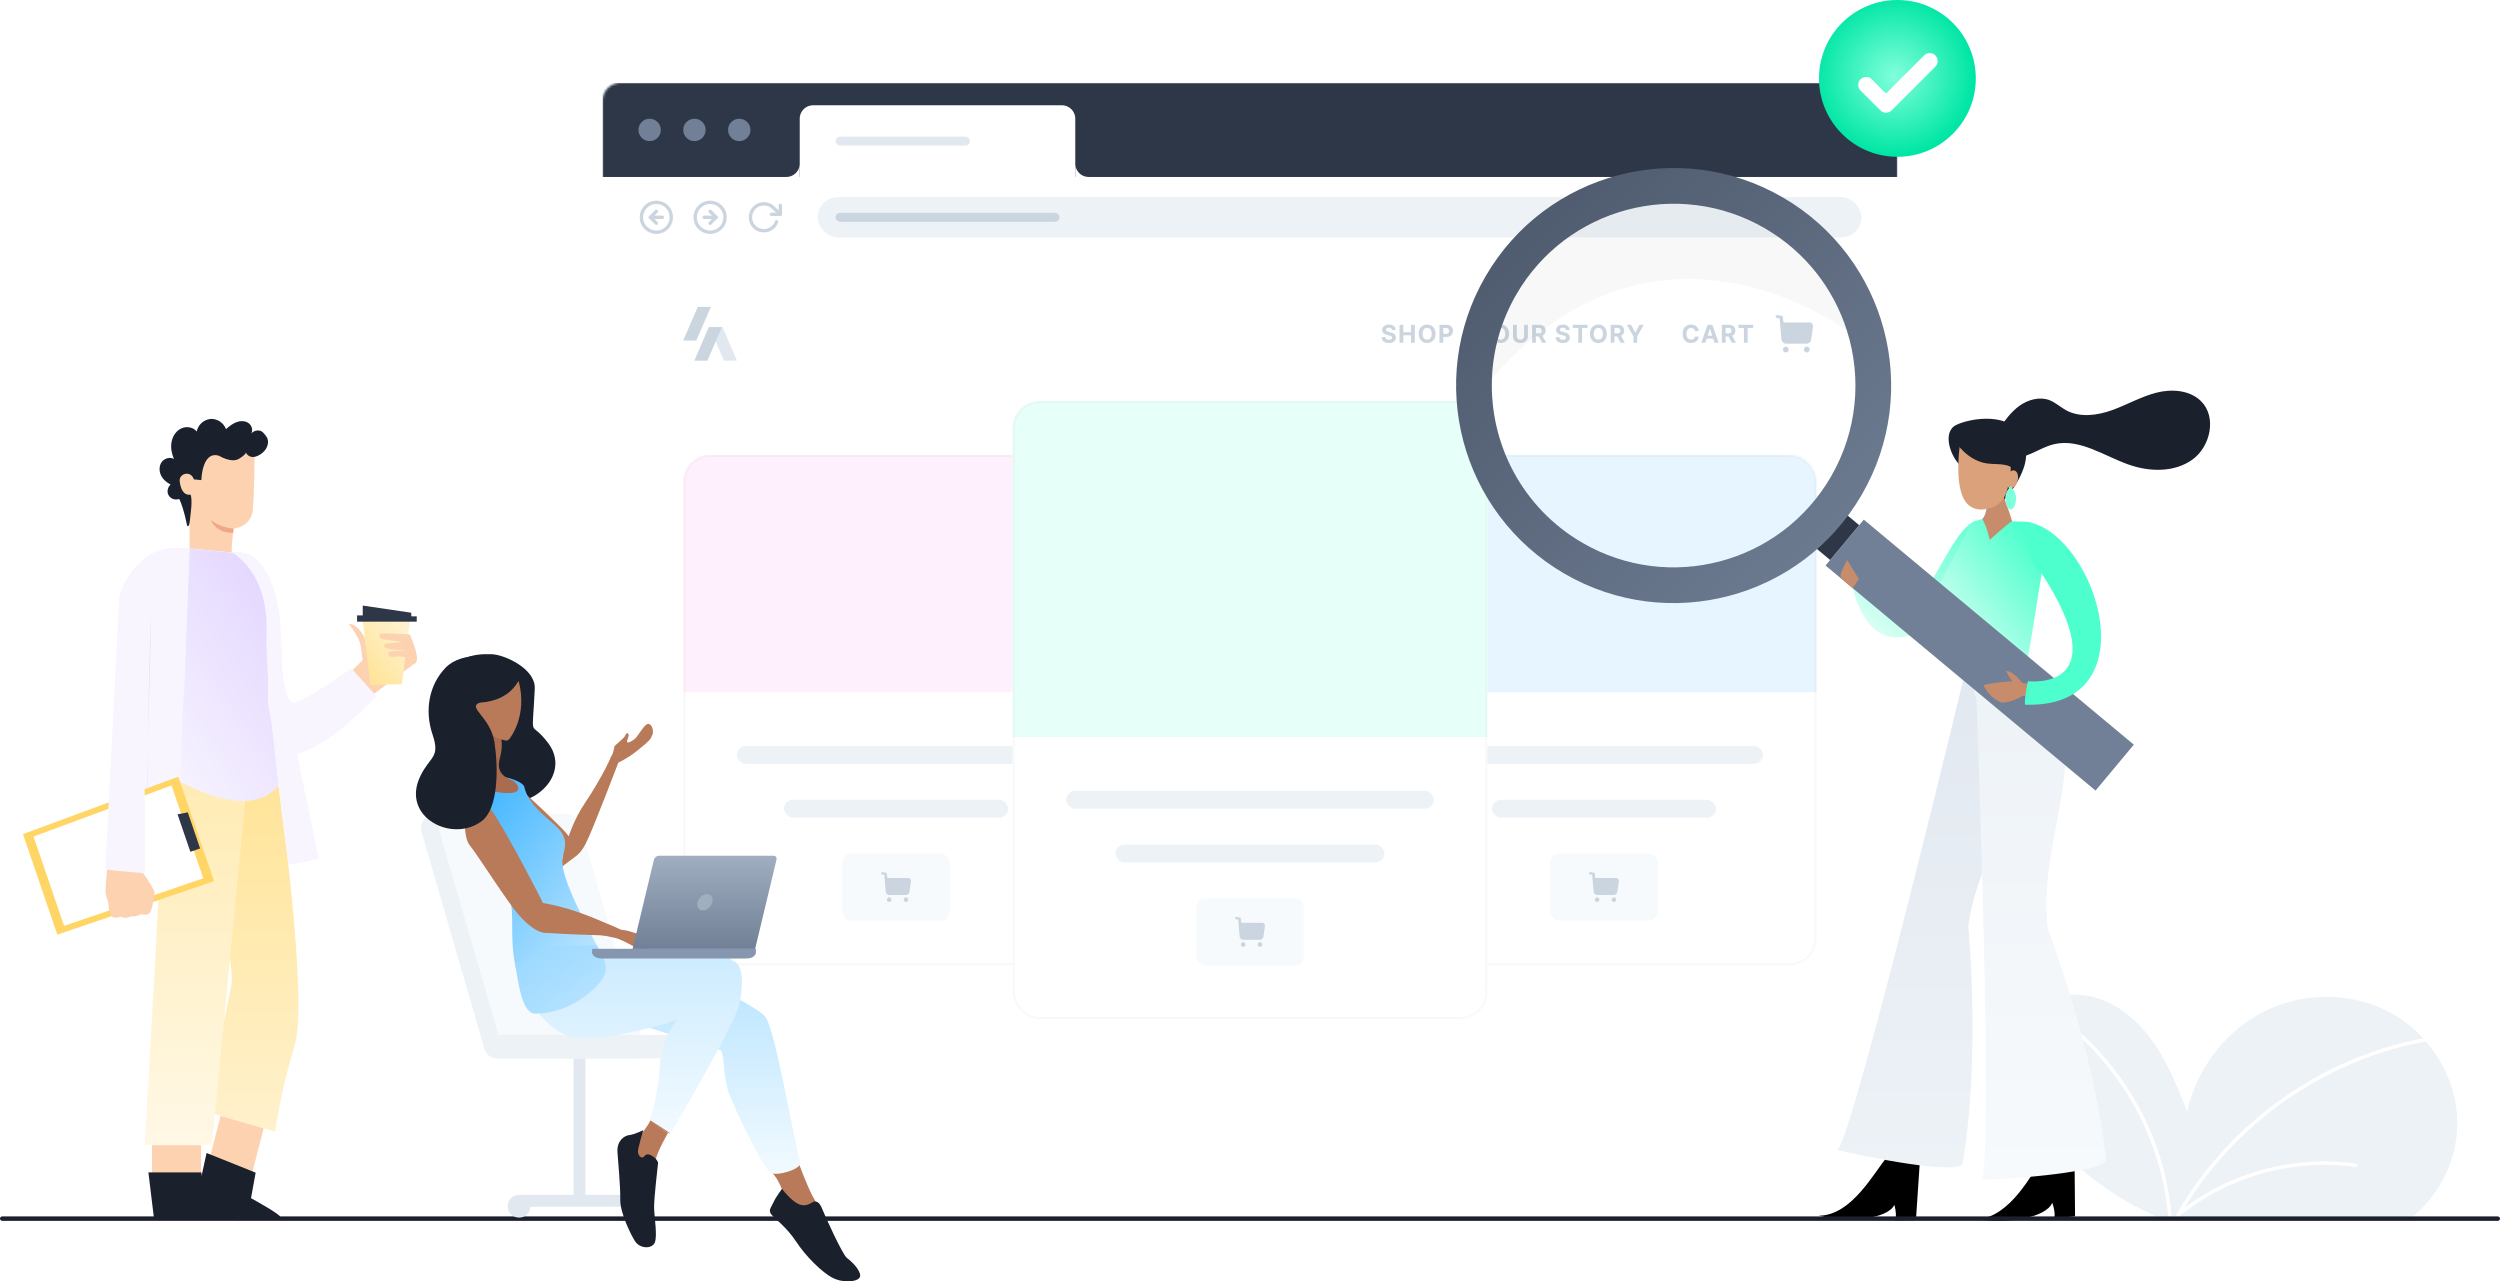 <svg xmlns:xlink="http://www.w3.org/1999/xlink" viewBox="0 0 1116 572" fill="none" xmlns="http://www.w3.org/2000/svg" width="1116"  height="572" ><g clip-path="url(#hero_svg__a)" fill="none"><g filter="url(#hero_svg__b)" fill="none"><mask id="hero_svg__c" maskUnits="userSpaceOnUse" x="269" y="35" width="578" height="444" fill="none"><path d="M269 43a8 8 0 0 1 8-8h562a8 8 0 0 1 8 8v428a8 8 0 0 1-8 8H277a8 8 0 0 1-8-8V43z" fill="#FFFFFF"></path></mask><g mask="url(#hero_svg__c)" fill="none"><path d="M269 35h578v444H269V35z" fill="#FFFFFF"></path><g filter="url(#hero_svg__d)" fill="none"><path fill="#FFFFFF" d="M269 77h578v36H269z"></path></g><path d="M269 35h578v42H269V35z" fill="#2D3748"></path><circle cx="290" cy="56" r="5" fill="#718096"></circle><circle cx="310" cy="56" r="5" fill="#718096"></circle><circle cx="330" cy="56" r="5" fill="#718096"></circle><rect x="365" y="86" width="466" height="18" rx="9" fill="#EDF2F7"></rect><rect x="373" y="93" width="100" height="4" rx="2" fill="#CBD5E0"></rect><path fill-rule="evenodd" clip-rule="evenodd" d="M293 89.083a5.917 5.917 0 1 0 0 11.834 5.917 5.917 0 0 0 0-11.834zM285.583 95a7.417 7.417 0 1 1 14.834 0 7.417 7.417 0 0 1-14.834 0z" fill="#CBD5E0"></path><path fill-rule="evenodd" clip-rule="evenodd" d="M293.53 91.803a.75.75 0 0 1 0 1.06L291.394 95l2.136 2.136a.75.75 0 0 1-1.06 1.061l-2.667-2.667a.75.75 0 0 1 0-1.06l2.667-2.667a.75.75 0 0 1 1.06 0z" fill="#CBD5E0"></path><path fill-rule="evenodd" clip-rule="evenodd" d="M289.583 95a.75.75 0 0 1 .75-.75h5.334a.75.75 0 0 1 0 1.5h-5.334a.75.75 0 0 1-.75-.75zM317 89.083a5.917 5.917 0 1 0 0 11.834 5.917 5.917 0 0 0 0-11.834zM309.583 95a7.417 7.417 0 1 1 14.834 0 7.417 7.417 0 0 1-14.834 0z" fill="#CBD5E0"></path><path fill-rule="evenodd" clip-rule="evenodd" d="M316.47 91.803a.75.75 0 0 1 1.06 0l2.667 2.667a.75.75 0 0 1 0 1.06l-2.667 2.667a.75.75 0 1 1-1.06-1.06L318.606 95l-2.136-2.136a.75.75 0 0 1 0-1.061z" fill="#CBD5E0"></path><path fill-rule="evenodd" clip-rule="evenodd" d="M313.583 95a.75.75 0 0 1 .75-.75h5.334a.75.75 0 0 1 0 1.5h-5.334a.75.75 0 0 1-.75-.75z" fill="#CBD5E0"></path><g clip-path="url(#hero_svg__e)" fill-rule="evenodd" clip-rule="evenodd" fill="#CBD5E0"><path d="M348.333 88.917a.75.75 0 0 1 .75.75v4a.75.75 0 0 1-.75.75h-4a.75.75 0 0 1 0-1.5h3.25v-3.25a.75.75 0 0 1 .75-.75z" fill="#CBD5E0"></path><path d="M341.74 89.803a5.248 5.248 0 0 0-5.527 3.048 5.255 5.255 0 0 0 1.394 6.155 5.25 5.25 0 0 0 8.346-2.256.75.75 0 1 1 1.414.5 6.748 6.748 0 0 1-10.73 2.9 6.75 6.75 0 1 1 9.132-9.928l3.078 2.899a.75.75 0 1 1-1.028 1.092l-3.087-2.907-.016-.016a5.25 5.25 0 0 0-2.976-1.487z" fill="#CBD5E0"></path></g><path d="M357 51a6 6 0 0 1 6-6h111a6 6 0 0 1 6 6v26H357V51z" fill="#FFFFFF"></path><path fill-rule="evenodd" clip-rule="evenodd" d="M357 77v-6a6 6 0 0 1-6 6h6zm123 0v-6a6 6 0 0 0 6 6h-6z" fill="#FFFFFF"></path><rect x="373" y="59" width="60" height="4" rx="2" fill="#E2E8F0"></rect></g></g><rect x="621" y="203" width="190" height="228" rx="12" fill="#FFFFFF"></rect><mask id="hero_svg__f" maskUnits="userSpaceOnUse" x="621" y="203" width="190" height="228" fill="none"><rect x="621" y="203" width="190" height="228" rx="12" fill="#FFFFFF"></rect></mask><g mask="url(#hero_svg__f)" fill="none"><path d="M621 203h190v106H621V203z" fill="#E6F5FF"></path><rect x="692" y="381" width="48" height="30" rx="4" fill="#F7FAFC"></rect><path fill-rule="evenodd" clip-rule="evenodd" d="M721.451 391.952c.406 0 .673.143.939.455.267.313.313.762.253 1.17l-.632 4.463c-.12.858-.84 1.49-1.686 1.49h-7.267c-.886 0-1.619-.693-1.692-1.591l-.613-7.417-1.006-.177a.511.511 0 0 1 .173-1.006l1.589.244a.511.511 0 0 1 .413.463l.126 1.524c.02.218.194.382.407.382h8.996zm-8.5 8.653c-.56 0-1.013.463-1.013 1.034 0 .565.453 1.028 1.013 1.028a1.02 1.02 0 0 0 1.006-1.028c0-.571-.453-1.034-1.006-1.034zm7.494 0c-.56 0-1.013.463-1.013 1.034 0 .565.453 1.028 1.013 1.028a1.02 1.02 0 0 0 1.006-1.028c0-.571-.453-1.034-1.006-1.034z" fill="#CBD5E0"></path><rect x="645" y="333" width="142" height="8" rx="4" fill="#EDF2F7"></rect><rect x="666" y="357" width="100" height="8" rx="4" fill="#EDF2F7"></rect><rect x="621.5" y="203.5" width="189" height="227" rx="11.5" stroke="#000000" stroke-opacity="0.03" fill="none"></rect></g><rect x="305" y="203" width="190" height="228" rx="12" fill="#FFFFFF"></rect><mask id="hero_svg__g" maskUnits="userSpaceOnUse" x="305" y="203" width="190" height="228" fill="none"><rect x="305" y="203" width="190" height="228" rx="12" fill="#FFFFFF"></rect></mask><g mask="url(#hero_svg__g)" fill="none"><path d="M305 203h190v106H305V203z" fill="#FEF0FC"></path><rect x="376" y="381" width="48" height="30" rx="4" fill="#F7FAFC"></rect><path fill-rule="evenodd" clip-rule="evenodd" d="M405.451 391.952c.406 0 .673.143.939.455.267.313.313.762.253 1.17l-.632 4.463c-.12.858-.84 1.49-1.686 1.49h-7.267c-.886 0-1.619-.693-1.692-1.591l-.613-7.417-1.006-.177a.511.511 0 0 1 .173-1.006l1.589.244a.511.511 0 0 1 .413.463l.126 1.524c.02.218.194.382.407.382h8.996zm-8.5 8.653c-.56 0-1.013.463-1.013 1.034 0 .565.453 1.028 1.013 1.028a1.02 1.02 0 0 0 1.006-1.028c0-.571-.453-1.034-1.006-1.034zm7.494 0c-.56 0-1.013.463-1.013 1.034 0 .565.453 1.028 1.013 1.028a1.02 1.02 0 0 0 1.006-1.028c0-.571-.453-1.034-1.006-1.034z" fill="#CBD5E0"></path><rect x="329" y="333" width="142" height="8" rx="4" fill="#EDF2F7"></rect><rect x="350" y="357" width="100" height="8" rx="4" fill="#EDF2F7"></rect><rect x="305.5" y="203.5" width="189" height="227" rx="11.5" stroke="#000000" stroke-opacity="0.03" fill="none"></rect></g><rect x="452" y="179" width="212" height="276" rx="12" fill="#FFFFFF"></rect><mask id="hero_svg__h" maskUnits="userSpaceOnUse" x="452" y="179" width="212" height="276" fill="none"><rect x="452" y="179" width="212" height="276" rx="12" fill="#FFFFFF"></rect></mask><g mask="url(#hero_svg__h)" fill="none"><path d="M452 179h212v150H452V179z" fill="#E6FFF8"></path><rect x="476" y="353" width="164" height="8" rx="4" fill="#EDF2F7"></rect><rect x="498" y="377" width="120" height="8" rx="4" fill="#EDF2F7"></rect><rect x="534" y="401" width="48" height="30" rx="4" fill="#F7FAFC"></rect><path fill-rule="evenodd" clip-rule="evenodd" d="M563.451 411.952c.406 0 .673.143.939.455.267.313.313.762.253 1.17l-.632 4.463c-.12.858-.84 1.49-1.686 1.49h-7.267c-.886 0-1.619-.693-1.692-1.591l-.613-7.417-1.006-.177a.511.511 0 0 1 .173-1.006l1.589.244a.511.511 0 0 1 .413.463l.126 1.524c.02.218.194.382.407.382h8.996zm-8.5 8.653c-.56 0-1.013.463-1.013 1.034 0 .565.453 1.028 1.013 1.028a1.02 1.02 0 0 0 1.006-1.028c0-.571-.453-1.034-1.006-1.034zm7.494 0c-.56 0-1.013.463-1.013 1.034 0 .565.453 1.028 1.013 1.028a1.02 1.02 0 0 0 1.006-1.028c0-.571-.453-1.034-1.006-1.034z" fill="#CBD5E0"></path><rect x="452.5" y="179.5" width="211" height="275" rx="11.5" stroke="#000000" stroke-opacity="0.03" fill="none"></rect></g><path fill-rule="evenodd" clip-rule="evenodd" d="M316.672 145.997 323.16 161H329l-6.483-15.003h-5.845z" fill="#E2E8F0"></path><path fill-rule="evenodd" clip-rule="evenodd" d="m317.328 137-6.488 15.004H305L311.483 137h5.845zm4.941 8.997L315.781 161h-5.84l6.483-15.003h5.845zm485.545-2.057c.508 0 .841.178 1.174.569.333.392.391.953.316 1.462l-.791 5.579c-.15 1.072-1.049 1.862-2.106 1.862h-9.085c-1.107 0-2.023-.866-2.115-1.989l-.766-9.27-1.257-.221a.638.638 0 0 1 .216-1.258l1.986.305a.637.637 0 0 1 .516.579l.158 1.905a.514.514 0 0 0 .508.477h11.246zm-10.625 10.817c-.7 0-1.266.578-1.266 1.292 0 .706.566 1.284 1.266 1.284.691 0 1.257-.578 1.257-1.284 0-.714-.566-1.292-1.257-1.292zm9.367 0c-.699 0-1.265.578-1.265 1.292 0 .706.566 1.284 1.265 1.284.691 0 1.258-.578 1.258-1.284 0-.714-.567-1.292-1.258-1.292z" fill="#CBD5E0"></path><path d="M758.338 147.801h-1.711a1.672 1.672 0 0 0-.191-.59 1.5 1.5 0 0 0-.372-.445 1.618 1.618 0 0 0-.523-.282 2.006 2.006 0 0 0-.637-.097c-.414 0-.774.103-1.082.308-.307.203-.545.5-.715.891-.169.388-.253.859-.253 1.414 0 .57.084 1.049.253 1.438.172.388.412.68.719.878.307.198.663.297 1.067.297a2.1 2.1 0 0 0 .628-.09 1.503 1.503 0 0 0 .895-.687c.102-.167.172-.357.211-.57l1.711.007a3.204 3.204 0 0 1-1.039 1.973 3.314 3.314 0 0 1-1.055.633c-.406.154-.866.23-1.379.23-.713 0-1.351-.161-1.914-.484-.56-.323-1.002-.79-1.328-1.402-.323-.612-.484-1.353-.484-2.223 0-.872.164-1.615.492-2.227.328-.612.773-1.078 1.336-1.398.562-.323 1.195-.484 1.898-.484.464 0 .893.065 1.289.195.399.13.752.32 1.059.57.307.248.557.551.75.91.195.36.32.771.375 1.235zm2.941 5.199h-1.812l2.762-8h2.179l2.758 8h-1.812l-2.004-6.172h-.063L761.279 153zm-.113-3.145h4.281v1.321h-4.281v-1.321zm7.463 3.145v-8h3.156c.604 0 1.12.108 1.547.324.43.214.757.517.98.91.227.391.34.851.34 1.379 0 .532-.114.989-.343 1.371a2.23 2.23 0 0 1-.997.875c-.432.204-.955.305-1.57.305h-2.113v-1.359h1.84c.323 0 .591-.045.804-.133a.954.954 0 0 0 .477-.399c.107-.177.16-.397.16-.66a1.31 1.31 0 0 0-.16-.672.983.983 0 0 0-.48-.414c-.214-.096-.484-.144-.809-.144h-1.141V153h-1.691zm4.32-3.641 1.989 3.641h-1.868l-1.945-3.641h1.824zm3.094-2.964V145h6.57v1.395h-2.449V153h-1.672v-6.605h-2.449zM673.658 149c0 .872-.165 1.615-.496 2.227a3.438 3.438 0 0 1-1.344 1.402c-.565.32-1.2.48-1.906.48-.711 0-1.349-.161-1.914-.484a3.448 3.448 0 0 1-1.34-1.402c-.328-.612-.492-1.353-.492-2.223 0-.872.164-1.615.492-2.227a3.419 3.419 0 0 1 1.34-1.398c.565-.323 1.203-.484 1.914-.484.706 0 1.341.161 1.906.484.568.32 1.016.786 1.344 1.398.331.612.496 1.355.496 2.227zm-1.715 0c0-.565-.084-1.042-.254-1.43-.166-.388-.402-.682-.707-.882a1.896 1.896 0 0 0-1.07-.301c-.409 0-.766.1-1.07.301-.305.2-.542.494-.711.882-.167.388-.25.865-.25 1.43s.083 1.042.25 1.43c.169.388.406.682.711.883.304.2.661.3 1.07.3.409 0 .766-.1 1.07-.3.305-.201.541-.495.707-.883.17-.388.254-.865.254-1.43zm8.41-4h1.691v5.195c0 .584-.139 1.094-.418 1.532a2.801 2.801 0 0 1-1.16 1.023c-.498.242-1.077.363-1.738.363-.665 0-1.245-.121-1.743-.363a2.801 2.801 0 0 1-1.16-1.023c-.276-.438-.414-.948-.414-1.532V145h1.692v5.051c0 .304.066.575.199.812.135.237.325.423.57.559.245.135.53.203.856.203.328 0 .613-.068.855-.203.245-.136.434-.322.566-.559.136-.237.204-.508.204-.812V145zm3.583 8v-8h3.156c.604 0 1.12.108 1.547.324.429.214.756.517.98.91.227.391.34.851.34 1.379 0 .532-.115.989-.344 1.371a2.222 2.222 0 0 1-.996.875c-.432.204-.956.305-1.57.305h-2.113v-1.359h1.839c.323 0 .592-.045.805-.133a.958.958 0 0 0 .477-.399c.106-.177.16-.397.16-.66 0-.265-.054-.489-.16-.672a.99.99 0 0 0-.481-.414c-.213-.096-.483-.144-.808-.144h-1.141V153h-1.691zm4.32-3.641 1.988 3.641h-1.867l-1.945-3.641h1.824zm10.784-2.058a.99.99 0 0 0-.402-.735c-.237-.174-.559-.261-.965-.261-.276 0-.509.039-.699.117a.987.987 0 0 0-.438.316.762.762 0 0 0-.148.461.646.646 0 0 0 .09.375.94.94 0 0 0 .277.278c.117.075.252.141.406.199.154.054.318.101.492.14l.719.172c.349.078.669.183.961.313.292.13.544.29.758.48.213.19.379.414.496.672.12.258.181.554.184.887-.003.489-.128.914-.375 1.273-.245.357-.599.634-1.063.832-.461.196-1.017.293-1.668.293-.646 0-1.208-.099-1.687-.297a2.475 2.475 0 0 1-1.118-.878c-.265-.391-.405-.874-.418-1.45h1.637c.018.269.095.492.231.672.138.177.321.311.55.403.232.088.494.132.786.132.286 0 .535-.041.746-.125.213-.083.379-.199.496-.347a.804.804 0 0 0 .175-.512.662.662 0 0 0-.16-.453 1.2 1.2 0 0 0-.461-.313 4.619 4.619 0 0 0-.738-.234l-.871-.219c-.674-.164-1.207-.42-1.598-.769-.39-.349-.584-.819-.582-1.411a2.103 2.103 0 0 1 .387-1.269 2.61 2.61 0 0 1 1.082-.848c.458-.203.979-.304 1.563-.304.593 0 1.112.101 1.554.304.446.203.792.486 1.039.848.248.362.375.781.383 1.258h-1.621zm3.064-.906V145h6.57v1.395h-2.449V153h-1.672v-6.605h-2.449zM717.253 149c0 .872-.165 1.615-.496 2.227a3.438 3.438 0 0 1-1.344 1.402c-.565.32-1.2.48-1.906.48-.711 0-1.349-.161-1.914-.484a3.448 3.448 0 0 1-1.34-1.402c-.328-.612-.492-1.353-.492-2.223 0-.872.164-1.615.492-2.227a3.419 3.419 0 0 1 1.34-1.398c.565-.323 1.203-.484 1.914-.484.706 0 1.341.161 1.906.484.568.32 1.016.786 1.344 1.398.331.612.496 1.355.496 2.227zm-1.715 0c0-.565-.085-1.042-.254-1.43-.166-.388-.402-.682-.707-.882a1.898 1.898 0 0 0-1.07-.301c-.409 0-.766.1-1.07.301-.305.2-.542.494-.711.882-.167.388-.25.865-.25 1.43s.083 1.042.25 1.43c.169.388.406.682.711.883.304.2.661.3 1.07.3.409 0 .765-.1 1.07-.3.305-.201.541-.495.707-.883.169-.388.254-.865.254-1.43zm3.468 4v-8h3.156c.604 0 1.12.108 1.547.324.43.214.756.517.98.91.227.391.34.851.34 1.379 0 .532-.114.989-.343 1.371a2.23 2.23 0 0 1-.997.875c-.432.204-.955.305-1.57.305h-2.113v-1.359h1.84c.323 0 .591-.045.804-.133a.954.954 0 0 0 .477-.399c.107-.177.16-.397.16-.66a1.31 1.31 0 0 0-.16-.672.981.981 0 0 0-.481-.414c-.213-.096-.483-.144-.808-.144h-1.141V153h-1.691zm4.32-3.641 1.988 3.641h-1.867l-1.945-3.641h1.824zm2.93-4.359h1.894l1.825 3.445h.078l1.824-3.445h1.894l-2.917 5.172V153h-1.68v-2.828L726.256 145zm-104.862 2.301a.994.994 0 0 0-.403-.735c-.237-.174-.558-.261-.965-.261-.276 0-.509.039-.699.117a.978.978 0 0 0-.437.316.763.763 0 0 0-.149.461.662.662 0 0 0 .09.375c.068.107.16.199.277.278.118.075.253.141.407.199.153.054.317.101.492.14l.719.172c.349.078.669.183.961.313.291.13.544.29.757.48.214.19.379.414.496.672.12.258.181.554.184.887-.003.489-.128.914-.375 1.273-.245.357-.599.634-1.062.832-.461.196-1.017.293-1.668.293-.646 0-1.209-.099-1.688-.297a2.467 2.467 0 0 1-1.117-.878c-.266-.391-.405-.874-.418-1.45h1.637c.018.269.095.492.23.672.138.177.322.311.551.403.232.088.493.132.785.132.286 0 .535-.041.746-.125a1.14 1.14 0 0 0 .496-.347.805.805 0 0 0 .176-.512.662.662 0 0 0-.16-.453 1.209 1.209 0 0 0-.461-.313 4.685 4.685 0 0 0-.738-.234l-.871-.219c-.675-.164-1.208-.42-1.598-.769-.391-.349-.585-.819-.582-1.411a2.09 2.09 0 0 1 .387-1.269 2.604 2.604 0 0 1 1.082-.848c.458-.203.979-.304 1.562-.304.594 0 1.112.101 1.555.304.445.203.791.486 1.039.848.247.362.375.781.383 1.258h-1.621zm3.368 5.699v-8h1.691v3.301h3.434V145h1.687v8h-1.687v-3.305h-3.434V153h-1.691zm16.058-4c0 .872-.165 1.615-.496 2.227a3.438 3.438 0 0 1-1.344 1.402c-.565.32-1.2.48-1.906.48-.711 0-1.349-.161-1.914-.484a3.448 3.448 0 0 1-1.34-1.402c-.328-.612-.492-1.353-.492-2.223 0-.872.164-1.615.492-2.227a3.419 3.419 0 0 1 1.34-1.398c.565-.323 1.203-.484 1.914-.484.706 0 1.341.161 1.906.484.568.32 1.016.786 1.344 1.398.331.612.496 1.355.496 2.227zm-1.715 0c0-.565-.084-1.042-.253-1.43-.167-.388-.403-.682-.707-.882a1.901 1.901 0 0 0-1.071-.301c-.409 0-.765.1-1.07.301-.305.2-.542.494-.711.882-.167.388-.25.865-.25 1.43s.083 1.042.25 1.43c.169.388.406.682.711.883.305.2.661.3 1.07.3.409 0 .766-.1 1.071-.3.304-.201.54-.495.707-.883.169-.388.253-.865.253-1.43zm3.468 4v-8h3.156c.607 0 1.124.116 1.551.348.427.229.753.548.977.957.226.406.34.875.34 1.406 0 .531-.115 1-.344 1.406a2.366 2.366 0 0 1-.996.949c-.432.227-.956.34-1.57.34h-2.012v-1.355h1.738c.326 0 .594-.056.805-.168.213-.115.372-.272.476-.473.107-.203.16-.436.16-.699 0-.266-.053-.497-.16-.695a1.066 1.066 0 0 0-.476-.465c-.214-.112-.485-.168-.813-.168h-1.14V153h-1.692z" fill="#CBD5E0"></path><path d="M1077.16 542.955c-.44.361-.88.705-1.33 1.045H965.024a130.442 130.442 0 0 1-34.783-21.165c-6.461-5.474-12.406-11.126-16.715-16.423-6.012-7.391-11.549-15.445-14.124-24.623-2.57-9.178-1.802-19.698 3.938-27.308a24.498 24.498 0 0 1 6.451-5.908c.413-.261.831-.512 1.259-.747 6.885-3.865 15.571-4.805 23.323-2.805 11.1 2.868 20.324 10.876 26.906 20.267 6.581 9.387 10.854 20.168 15.064 30.829 4.273-19.029 17.211-36.073 34.687-44.739 17.47-8.665 39.18-8.561 56.28.826a56.455 56.455 0 0 1 14.39 11.334c.42.444.82.899 1.22 1.358 8.34 9.659 13.56 22.028 13.98 34.783.55 16.433-7.06 32.939-19.74 43.276z" fill="#EDF2F7"></path><path d="M969.453 544h-1.567a116.99 116.99 0 0 0-3.505-21.28 124.688 124.688 0 0 0-20.011-42.028 119.334 119.334 0 0 0-34.213-31.581.743.743 0 0 1-.366-.538.78.78 0 0 1 1.155-.815c.036.021.073.042.104.068a118.373 118.373 0 0 1 20.957 16.256 125.891 125.891 0 0 1 27.01 38.721 122.034 122.034 0 0 1 10.353 40.152c.031.35.057.7.083 1.045zm113.467-79.104a.1.1 0 0 1-.04.011 155.154 155.154 0 0 0-30.77 8.963 161.383 161.383 0 0 0-25.33 13.059 163.971 163.971 0 0 0-22.7 17.279 161.363 161.363 0 0 0-19.317 20.956 155.524 155.524 0 0 0-11.81 17.791c-.198.345-.392.695-.585 1.045h-1.791c.188-.35.381-.7.579-1.045a156.81 156.81 0 0 1 14.615-21.588 162.868 162.868 0 0 1 20.009-20.763 166.028 166.028 0 0 1 23.18-16.861 163.16 163.16 0 0 1 25.87-12.62 154.95 154.95 0 0 1 26.87-7.585l.77-.141c.97-.177 1.39 1.296.45 1.499z" fill="#FFFFFF"></path><path d="M1051.76 519.419c-10.91-1.5-22-1.254-32.83.741a105.686 105.686 0 0 0-30.908 10.808 102.361 102.361 0 0 0-15.425 10.19c-.788.627.329 1.735 1.108 1.108a101.32 101.32 0 0 1 28.095-15.796 104.34 104.34 0 0 1 31.37-6.367 99.724 99.724 0 0 1 18.17.825c.41.099.84-.141.97-.548a.788.788 0 0 0-.55-.961z" fill="#FFFFFF"></path><path d="M178.907 277.115c-1.265.399-7.923 5.327-7.923 5.327l-7.858 5.06-.333-2.863s-3.196-6.392-7.124-6.126c0 0 4.727 5.793 5.327 9.655.599 3.862.865 6.526.865 6.526l-5.194 5.127 8.657 11.12 20.308-15.182s-5.46-19.044-6.725-18.644z" fill="#FCD2B1"></path><path d="m182.969 277.115-3.529 28.299-14.116.333-3.396-28.632h21.041z" fill="url(&quot;#hero_svg__i&quot;)"></path><path d="M186.032 277.514h-26.634v-2.796h2.53v-4.395l21.64 3.196.067 1.598h2.397v2.73" fill="#2D3748"></path><path d="M184.234 296.292c4.928.466-1.265-13.051-1.265-13.051s-13.317-.932-13.45-.2c-.134.733-.067 1.931.998 2.197 1.066.267 9.389 1.399 9.389 1.399s-8.656.399-8.523 1.332c.266 1.398 1.265 1.531 3.862 1.93 2.197.333 6.992.467 6.992.467s-9.123.199-8.923.799c.2.599-.399 2.463 2.73 1.997 7.125-.932 8.19 3.13 8.19 3.13z" fill="#FCD2B1"></path><path d="M124.307 350.693s13.517 95.551 7.257 115.86c-6.259 20.308-8.722 38.62-8.722 38.62l-31.429-9.189s10.387-47.809 11.985-56.998c1.532-9.189-14.515-83.832-14.515-83.832l35.424-4.461z" fill="url(&quot;#hero_svg__j&quot;)"></path><path d="M109.458 357.551 94.609 511.166H64.58s9.721-162.604 7.99-164.002c-1.731-1.265 36.889 10.387 36.889 10.387z" fill="url(&quot;#hero_svg__k&quot;)"></path><path d="M121.31 263.931s3.196 51.538 10.055 49.673c6.925-1.798 25.436-15.248 25.436-15.248l11.253 12.385s-34.292 38.154-48.408 22.573c-14.05-15.648 1.664-69.383 1.664-69.383z" fill="#F8F5FF"></path><path d="M112.188 525.748c-.266-.133 5.527-22.04 5.527-22.04l-19.244-5.593L92.5 521.5l19.688 4.248z" fill="#FCD2B1"></path><path d="m112.055 534.868 2.064-11.388-21.907-8.789L88 534l-.5 8.5c6.5 1 33.271.667 37 1 4.128.4-12.445-8.632-12.445-8.632z" fill="#1A202C"></path><path d="M103.465 246.618c-.266-2.064.799-10.653.799-10.653s7.857-.6 8.59-8.324c.732-7.79.799-25.768.799-25.768l-14.05-7.458-16.114 11.386-3.662 8.523 4.794 20.309v10.188l18.844 1.797z" fill="#FCD2B1"></path><path d="M104.264 235.965s-5.26-.134-10.188-3.796c0 0 2.131 5.793 9.988 5.727l.2-1.931z" fill="#EEA886"></path><path d="M80.093 222.847c2.131 4.728 3.396 11.653 3.396 11.653 1.132 2.131 1.532-4.661 1.532-4.661s.998-6.526.066-9.056c0 0-3.995 1.265-4.86-5.86-.467-3.529 4.86-5.193 6.325-.932l3.33.333s.266-13.317 7.923-10.853c0 0 5.527 3.396 8.856 1.331 3.33-2.064 3.063-2.796 3.063-2.796s1.598 3.529 5.86 1.198c4.261-2.33 4.794-6.392 3.329-8.323-.866-1.132-1.665-2.397-3.063-2.663-1.398-.267-2.93.332-3.795 1.398 1.065-1.532.333-3.796-1.265-4.861-1.532-.999-3.596-.932-5.327-.266-1.732.666-3.196 1.864-4.595 3.063-.998-2.797-3.995-4.795-6.925-4.528-2.996.266-5.593 2.663-6.126 5.593-1.598-1.998-4.66-2.464-6.991-1.332-2.33 1.132-3.796 3.529-4.262 6.06-.466 2.53.067 5.127 1.066 7.524-1.798-.999-4.262-.266-5.46 1.398-1.199 1.665-1.199 3.995-.333 5.86.865 1.864 2.53 3.263 4.328 4.195-1.332 1.065-1.798 3.196-.932 4.727.865 1.532 2.863 2.331 4.46 1.732" fill="#1A202C"></path><path d="M53.193 267.06s5.393-24.836 31.428-22.239l23.838 2.397s16.38 6.925 14.05 26.435c-2.264 19.509-3.396 37.354-2.797 40.75.599 3.463 6.326 34.159 4.595 36.29-17.18 20.908-61.06-12.452-61.06-12.452L53.193 267.06z" fill="url(&quot;#hero_svg__l&quot;)"></path><path d="m84.621 244.821-6.06 145.091-18.044-9.788 1.864-128.711s4.861-8.324 22.24-6.592z" fill="#F8F5FF"></path><path d="M64.579 389.912c1.664-29.298 1.265-86.163 2.93-115.527l-2.93 115.527z" fill="#E5D9FF"></path><path d="M95.545 393.339 25.58 417.246l-15.335-44.894 69.353-25.658 15.946 46.645z" fill="#FFD666"></path><path d="m90.727 392.065-62.12 21.239L14.99 373.43l61.582-22.794 14.155 41.429z" fill="#FFFFFF"></path><path d="m84.978 380.243 4.355-1.494-5.5-16.11-4.585.853 5.73 16.751z" fill="#2D3748"></path><path d="M50.03 409.183s-1.152-1.628-1.3-2.588c0 0-.151-1.791-.314-3.022-.062-.392-.108-.744-.175-.972-.268-.913-1.095-2.831-1.116-5.229-.006-2.358.807-10.732.807-10.732l7.276-.559 5.698-.514s7.77 10.538 8.04 12.745c.04.216.05.42.05.652.047 1.878-.707 3.31-.803 4.297-.034.383-.629 3.973-1.595 4.517-1.294.765-2.52.764-3.446.296 0 0-2.624 1.383-4.609.987 0 0-2.408 1.344-4.68.159-.016-.04-2.587 1.068-3.833-.037z" fill="#FCD2B1"></path><path d="m47 388.247 6.193-121.253c1.93-7.458 6.059-13.184 11.386-17.978v140.829L47 388.247zm56.465-141.629s16.247 8.057 15.515 35.291c-.799 27.234 9.788 104.208 9.788 104.208l13.583-2.73s-15.714-72.979-16.38-85.764c-.666-13.05.466-31.495-8.323-44.213-6.326-9.122-14.183-6.792-14.183-6.792zm-18.844-1.797s-5.327 11.985-4.794 16.313c.533 4.395 2.397 13.584 2.397 13.584s-3.928 2.397-3.596 4.461c.267 2.064 3.396 34.692 3.396 34.692l2.597-69.05z" fill="#F8F5FF"></path><path d="M89.748 511.232H67.841v17.179h21.907v-17.179z" fill="#FCD2B1"></path><path d="m91.88 537.733-1.998-14.387H66.243l2.464 20.315h2.043c5.75 0 30.917.731 34.513-.334 4.128-1.266-13.384-5.594-13.384-5.594z" fill="#1A202C"></path><path d="M911.973 517.043c-4.966 6.647-14.417 26.109-29.153 27.23 12.894 2.163 30.514-.561 33.317-7.368 1.842 5.446.721 6.968.721 6.968l9.451-.881-.24-26.35-14.096.401zm-69.678-.401c-5.447 6.247-15.618 26.029-30.355 26.029 12.655 3.124 30.435 1.762 33.718-4.805 1.442 5.606.16 6.968.16 6.968l9.451-.16 1.762-26.27-14.736-1.762z" fill="#000"></path><path d="M878.255 295.754s-49.976 208.474-57.985 217.605c11.293 2.803 56.303 12.013 55.903 5.526 0 0 7.849-39.405 2.483-105.639 5.686-42.207 45.491-78.248 19.061-118.293-6.167-3.684-19.462.801-19.462.801z" fill="url(&quot;#hero_svg__m&quot;)"></path><path d="m878.255 295.754 4.085 17.46s7.608 202.547 2.322 213.519c11.613-.32 57.425-3.443 55.342-9.61 0 0-3.043-40.045-25.789-102.435-5.766-42.208 26.75-88.179-9.45-119.655-24.508-8.569-26.51.721-26.51.721z" fill="url(&quot;#hero_svg__n&quot;)"></path><path d="M880.337 233.284c-15.297 8.409-32.676 80.651-47.653 13.775-5.286.321-8.089.241-8.089.241s3.444 74.964 58.946 12.173c6.247-34.198-3.204-26.189-3.204-26.189z" fill="url(&quot;#hero_svg__o&quot;)"></path><path d="m884.902 231.602-4.565 1.602s-13.455 24.828-14.736 28.672c1.602 6.007 12.173 22.425 12.734 33.958 7.288 2.403 18.821 2.964 26.51-.721.801-2.322 5.686-33.637 8.409-50.857.881-5.846-3.524-11.212-9.45-11.372l-5.447-.161-13.455-1.121z" fill="url(&quot;#hero_svg__p&quot;)"></path><path d="m831.996 231.961-17.079 20.494 120.546 100.461 17.079-20.494-120.546-100.461z" fill="#718096"></path><path d="m823.492 229.06-12.962 15.554 6.442 5.368 12.962-15.553-6.442-5.369z" fill="#2D3748"></path><path d="M795.875 88.145C749.503 61.219 690.077 76.98 663.15 123.352c-26.934 46.373-11.172 105.799 35.2 132.726 46.372 26.934 105.799 11.172 132.725-35.208 26.926-46.372 11.172-105.791-35.2-132.725zm-89.516 154.149c-26.862-15.593-41.439-44.242-40.357-73.258.472-12.855 4.02-25.773 10.932-37.675 22.505-38.755 72.169-51.93 110.924-29.425 18.189 10.564 30.739 27.103 36.618 45.7 6.647 21.023 4.749 44.666-7.193 65.233-22.505 38.756-72.169 51.93-110.924 29.425z" fill="url(&quot;#hero_svg__q&quot;)"></path><path opacity="0.03" d="M787.866 101.936c-38.755-22.505-88.419-9.33-110.924 29.425-6.92 11.894-10.468 24.82-10.941 37.675 73.963-85.576 158.482-21.4 158.482-21.4-5.878-18.597-18.428-35.136-36.617-45.7z" fill="#000"></path><path d="M875.612 208.296c-4.805-4.005-8.89-15.297-2.403-18.581 5.767-2.883 26.19-7.048 30.595 8.089 1.121 3.764.801 7.769-.561 11.453-3.684 10.171-11.533 16.819-11.533 16.819l-16.098-17.78z" fill="#1A202C"></path><path d="M887.625 220.79c-.16 1.602-.721 9.37-2.723 10.812 2.563 4.805 3.284 9.451 3.284 9.451s7.929-7.289 10.011-8.41c-1.201-4.405-5.366-15.297-5.366-15.297l-5.206 3.444z" fill="#C68C6B"></path><path d="M875.211 196.523c-1.201 6.887-2.162 20.663 1.923 27.07 1.681 2.643 4.725 4.085 7.848 3.844 9.771-.801 10.812-7.288 12.174-13.615 1.522-6.888.16-31.716-21.945-17.299z" fill="#DBA17B"></path><path d="M871.928 195.642c3.684 6.327 9.451 10.571 15.457 11.292 2.563.321 5.206.08 7.849.641 2.563.561 5.206 2.162 6.488 5.126 0 .08-7.769-36.601-29.794-17.059z" fill="#1A202C"></path><path d="M900.65 214.632c.581-2.18-.057-4.243-1.424-4.607-1.368-.365-2.947 1.107-3.529 3.286-.581 2.18.057 4.242 1.425 4.607 1.367.365 2.947-1.107 3.528-3.286z" fill="#DBA17B"></path><path d="M892.19 191.637c2.724-3.844 5.527-7.768 9.291-10.492 3.844-2.723 8.89-4.164 13.295-2.562 2.723 1.041 4.965 3.123 7.528 4.565 6.247 3.364 13.936 2.322 20.583-.08 6.648-2.403 12.895-6.007 19.703-7.769 6.807-1.762 14.896-1.201 19.942 3.764 7.128 7.048 4.245 20.263-3.844 26.109-8.17 5.847-19.382 5.527-28.833 2.083-10.892-3.925-21.704-11.613-32.917-8.97-3.444.801-6.567 2.563-9.771 4.004-3.203 1.442-6.727 2.563-10.251 2.083-3.524-.481-6.968-2.964-7.449-6.488-.48-3.524 3.044-7.288 6.408-6.167" fill="#1A202C"></path><path d="M895.154 222.232c0 2.883 1.121 5.205 2.403 5.205 1.361 0 2.402-2.322 2.402-5.205 0-2.884-2.402-5.206-2.402-5.206s-2.403 2.322-2.403 5.206z" fill="#80FFDB"></path><path d="M824.595 250.023s-3.444 6.087-2.964 7.288c.481 1.201 5.366 5.286 5.366 5.286l2.803-4.085-5.205-8.489zm82.572 55.262s-4.404-.08-4.725-.641c-.32-.561-3.444-4.885-6.968-5.206.641.961 2.003 4.405 3.044 4.726-3.845 0-11.773 1.041-12.975 1.761.881 2.724 4.645 6.728 8.169 7.769 4.966-.24 9.131-3.043 9.131-3.043s4.645.08 4.485-.16c-.161-.241-.161-5.206-.161-5.206z" fill="#C68C6B"></path><path d="M905.886 233.124c30.274 6.567 54.381 83.293-1.922 81.451-.4-2.563 1.281-10.491 1.281-10.491s40.526 5.045 6.087-48.215c-8.97-7.048-5.446-22.745-5.446-22.745z" fill="#4DFFCD"></path><rect y="543" width="1116" height="2" rx="1" fill="#1A202C"></rect><path d="M238.201 472.448h62.205a5.247 5.247 0 0 0 5.244-5.244 5.247 5.247 0 0 0-5.244-5.244h-62.144a5.247 5.247 0 0 0-5.244 5.244c-.061 2.893 2.29 5.244 5.183 5.244z" fill="#EDF2F7"></path><path d="M231.66 533.399h53.525v5.305H231.66v-5.305z" fill="#E2E8F0"></path><path d="M280.261 537.667a4.968 4.968 0 0 0 4.159 5.786 4.967 4.967 0 0 0 5.786-4.159 4.968 4.968 0 0 0-4.159-5.786 4.969 4.969 0 0 0-5.786 4.159zm-24.231-68.655h5.304v66.545h-5.304v-66.545zm-29.295 68.655a4.968 4.968 0 0 0 4.16 5.786 4.968 4.968 0 0 0 5.786-4.159 4.969 4.969 0 0 0-4.159-5.786 4.969 4.969 0 0 0-5.787 4.159z" fill="#E2E8F0"></path><path d="M221.927 472.448h58.709c3.978 0 6.871-3.918 5.726-7.836l-28.028-96.683c-.724-2.592-3.074-4.4-5.726-4.4h-58.709c-3.979 0-6.872 3.918-5.727 7.836l28.029 96.683c.723 2.652 3.074 4.4 5.726 4.4z" fill="#EDF2F7"></path><path d="M230.004 472.448h51.174c3.978 0 6.872-3.918 5.726-7.836l-28.028-96.683c-.723-2.592-3.074-4.4-5.726-4.4h-51.175c-3.978 0-6.871 3.918-5.726 7.836l28.029 96.683c.723 2.652 3.074 4.4 5.726 4.4z" fill="#F7FAFC"></path><path d="M221.927 472.448h62.205a5.248 5.248 0 0 0 5.244-5.244 5.248 5.248 0 0 0-5.244-5.244h-62.145a5.248 5.248 0 0 0-5.244 5.244c-.06 2.893 2.29 5.244 5.184 5.244z" fill="#EDF2F7"></path><path d="M219.414 292.029c-18.756-.645-18.342 9.402-18.065 22.536 1.382 70.048 60.923 40.415 43.319 17.097-8.526-11.291-7.051.369-5.945-24.287.415-8.802-13.41-15.161-19.309-15.346z" fill="#1A202C"></path><path d="M220.521 344.473c3.917-.645 24.424 19.402 29.816 24.84 5.392 5.484 10.922 12.995 5.208 12.995-5.715 0-11.66-5.345-16.176-8.94-4.516-3.595-10.599-8.848-13.964-11.245-3.318-2.35-8.756-17.005-4.884-17.65z" fill="#B97A59"></path><path d="M250.198 387.378s2.488-16.36 10.645-28.48c8.157-12.167 12.259-21.614 12.259-21.614l3.502 1.613s-12.258 32.351-15.116 37.651c-2.857 5.207-3.041 4.516-11.29 10.83z" fill="#B97A59"></path><path d="M273.148 341.708s5.806-2.12 11.475-6.728c5.668-4.609 5.622-4.747 6.59-6.913.968-2.166-.738-6.221-2.811-4.516-2.028 1.705-3.779 5.484-5.392 6.59-4.102 2.857-3.042.276-2.765-.461.276-.737.737-1.797.046-2.304-.691-.507-1.244 1.152-1.659 1.705-.415.553-3.456 3.134-4.056 3.733-.599.553-.46 2.488-1.336 4.101-.922 1.659-3.318 8.618-2.166 9.586.046 0 .323-3.963 2.074-4.793zm83.321 177.332s3.733 10.185 6.268 14.886c2.534 4.654 4.7 7.788 5.76 11.981 1.06 4.194-14.102-.967-15.807-3.686s-2.074-11.982-8.111-18.941c-6.129-6.959 11.89-4.24 11.89-4.24z" fill="#B97A59"></path><path d="M291.536 427.425s45.532 20.415 50.094 26.452c4.516 6.037 12.304 52.675 15.576 65.209.692 2.627-10.276 6.268-13.364 4.378-3.088-1.889-16.544-29.355-18.802-36.452-2.443-7.881-1.567-17.282-3.503-18.157-4.055-1.89-44.609-13.042-50.37-17.328-5.807-4.286-22.581-19.402-20.83-24.425 1.751-4.977 41.199.323 41.199.323z" fill="url(&quot;#hero_svg__r&quot;)"></path><path d="M349.095 530.654s-2.995 4.101-3.733 5.898c-.737 1.798-2.58 3.549-1.152 5.438 1.429 1.844 6.913 5.761 11.153 12.213 4.193 6.451 11.613 13.871 16.498 16.313 4.885 2.443 12.074 1.706 12.12-1.013.046-2.719-3.917-6.498-5.899-7.927-1.981-1.475-10-19.171-11.06-21.936-1.06-2.765-2.581-4.101-4.608-2.811-2.028 1.29-4.563 2.12-7.927-.553-3.364-2.627-5.392-5.622-5.392-5.622z" fill="#1A202C"></path><path d="M218.355 386.825s7.327 8.249 9.585 16.175c2.304 7.927-3.041 29.172 9.862 44.564 6.544 7.834 44.656 3.686 44.656 3.686-30.923-54.978-32.766-63.826-30.923-70.232 1.844-6.406.138-9.493-5.852-14.47-5.945-4.977-10.323-9.448-11.614-15.254-1.29-5.715-48.25-16.176-15.714 35.531z" fill="url(&quot;#hero_svg__s&quot;)"></path><path d="M205.681 349.727s2.396-2.074 2.857-10.968c.461-8.894.599-13.503-1.06-16.683-1.659-3.133 15.484-3.779 15.899 2.719.369 6.498 1.383 7.42-.369 14.286-1.797 6.867 4.378 8.756 5.715 9.309 2.673 1.153 10.415 11.245-23.042 1.337z" fill="#AA6B4F"></path><path d="M219.229 312.906c-3.087.737-6.129 1.059-8.94.322 2.304 15.254 14.977 17.282 15.438 17.328.461.046.922.092 1.521-.553.599-.645 8.295-10.461 4.332-25.807-.277-1.106-2.12 6.221-12.351 8.71zm-6.728 41.245c5.484 1.152 22.397 34.655 27.282 43.78 4.885 9.125 9.079 20.83 1.475 17.973-7.604-2.857-13.273-12.12-17.835-18.572-4.516-6.498-10.415-15.761-13.917-20.231-3.503-4.47-2.489-24.102 2.995-22.95zm86.316 150.511s-5.807 9.816-6.129 13.411c-.323 3.594-.738 6.037-3.549 5.299-2.811-.737-7.143-9.032-6.498-11.659.645-2.627 7.235-8.848 8.249-13.042.968-4.194 7.973 7.65 7.973 7.65l-.046-1.659z" fill="#B97A59"></path><path d="M287.157 504.478s-3.871 1.981-6.221 2.212c-2.351.276-5.623 2.627-5.3 7.604.323 4.977 1.336 14.931 1.244 21.198-.092 6.268 5.254 16.637 6.682 18.711 2.305 3.364 7.558 3.364 8.756.414 1.199-2.949-.23-11.244-.322-15.484s1.613-18.157 1.751-19.862c.138-1.705-4.332-5.392-5.899-3.364-1.567 2.027-3.041-.323-3.087-1.844 0-1.521 2.396-9.585 2.396-9.585z" fill="#1A202C"></path><path fill-rule="evenodd" clip-rule="evenodd" d="M277.029 425.649c-4.783.203-8.649.368-10.794.347-7.189-.092-35.346 15.945-25.024 27.236 10.323 11.291 16.499 13.503 48.85 5.622 4.385-1.068 8.366-2.3 11.955-3.645-3.582 5.552-6.77 12.331-7.315 19.386-1.291 17.282-4.701 25.347-4.701 25.347l9.355 5.991s28.711-48.389 30.784-58.113c1.838-8.618 1.504-17.851-2.991-18.749a5.42 5.42 0 0 0-.681-.77c-4.871-4.55-32.743-3.363-49.438-2.652z" fill="url(&quot;#hero_svg__t&quot;)"></path><path d="M298.909 506.183c-.046.046-.046.092-.046.092l-8.157-5.208 8.203 5.116z" fill="#EDF2F7"></path><path d="M243.517 416.411c10.231.783 26.499 1.152 26.499 1.152s22.581 3.41 1.29-5.115c-4.608-1.844-16.636-7.881-33.595-10.093-1.844-.23-.922.277-2.858 1.06-3.364 1.336.369 12.351 8.664 12.996z" fill="#B97A59"></path><path d="m289.141 421.618.046-1.198-2.627-2.811s-6.222-2.489-8.848-2.489c-2.627 0-12.074-4.101-13.319-4.239-1.244-.139-4.47 5.207-4.47 5.207s10.369 1.521 14.471 2.535c4.055 1.014 9.401 4.608 11.014 5.069 2.719.784 4.009 1.337 4.009 1.337s.184-1.659-4.009-3.134c-1.106-.415-.092-1.521-.092-1.521l3.825 1.244z" fill="#B97A59"></path><path d="M223.838 293.827c-1.567-.692-17.328-3.549-24.84 4.147-7.511 7.696-9.539 19.171-5.945 29.817 3.595 10.645-1.06 9.631-5.391 18.618-8.987 18.48 14.608 30.277 27.65 19.908 7.005-5.576 7.235-22.904 5.438-34.793-1.797-11.89-12.765-15.623-6.267-18.065 7.603-2.858 23.042-13.457 9.355-19.632z" fill="#1A202C"></path><path d="M230.037 431c1.209 5.699 2.463 21.5 8.963 21.5 15.5 0 28-11.5 30.5-16.5s-.5-8.5-3.076-14c-17.924 0-27.424 0-36.387 9z" fill="url(&quot;#hero_svg__u&quot;)"></path><path d="m282.375 423.6 9.503-39.683c.225-1.071 1.237-1.917 2.193-1.917h51.284c.956 0 1.518.846 1.237 1.917l-9.503 39.683h-54.714z" fill="url(&quot;#hero_svg__v&quot;)"></path><path d="M311.334 402.75c-.506 2.024.619 3.655 2.418 3.655 1.856 0 3.712-1.631 4.218-3.655.506-2.024-.619-3.655-2.418-3.655-1.856 0-3.712 1.631-4.218 3.655z" fill="#A0AEC0"></path><path d="M264.324 425.58s0-.056-.056-.056l.056-1.968h73.102v2.024l-.168.338c-.956 1.687-2.643 1.968-4.555 1.968h-63.655c-1.912 0-3.599-.281-4.555-1.968l-.169-.338z" fill="#8596AE"></path><path d="M847 70c19.33 0 35-15.67 35-35S866.33 0 847 0s-35 15.67-35 35 15.67 35 35 35z" fill="url(&quot;#hero_svg__w&quot;)"></path><g filter="url(#hero_svg__x)" fill="none"><path fill-rule="evenodd" clip-rule="evenodd" d="M863.928 22.739a3.547 3.547 0 0 1 0 5.016L844.421 47.26a3.547 3.547 0 0 1-5.016 0l-8.866-8.866a3.547 3.547 0 0 1 5.016-5.016l6.358 6.359 16.999-17a3.547 3.547 0 0 1 5.016 0z" fill="#FFFFFF"></path></g></g><defs><linearGradient id="hero_svg__i" x1="179.306" y1="280.296" x2="159.965" y2="295.574" gradientUnits="userSpaceOnUse"><stop stop-color="#FFF1CC"></stop><stop offset="1" stop-color="#FFE499"></stop></linearGradient><linearGradient id="hero_svg__j" x1="111.051" y1="350.693" x2="111.051" y2="505.173" gradientUnits="userSpaceOnUse"><stop stop-color="#FFE499"></stop><stop offset="1" stop-color="#FFF1CC"></stop></linearGradient><linearGradient id="hero_svg__k" x1="87.018" y1="347.068" x2="87.018" y2="511.166" gradientUnits="userSpaceOnUse"><stop stop-color="#FFEBB3"></stop><stop offset="1" stop-color="#FFF8E6"></stop></linearGradient><linearGradient id="hero_svg__l" x1="112.196" y1="257.18" x2="39.262" y2="306.763" gradientUnits="userSpaceOnUse"><stop stop-color="#E5D9FF"></stop><stop offset="1" stop-color="#F8F5FF"></stop></linearGradient><linearGradient id="hero_svg__m" x1="863.481" y1="293.5" x2="863.481" y2="521.152" gradientUnits="userSpaceOnUse"><stop stop-color="#E2E8F0"></stop><stop offset="1" stop-color="#EDF2F7"></stop></linearGradient><linearGradient id="hero_svg__n" x1="909.164" y1="291.403" x2="909.164" y2="526.733" gradientUnits="userSpaceOnUse"><stop stop-color="#EDF2F7"></stop><stop offset="1" stop-color="#F7FAFC"></stop></linearGradient><linearGradient id="hero_svg__o" x1="875.043" y1="238.255" x2="839.836" y2="282.647" gradientUnits="userSpaceOnUse"><stop stop-color="#72FFD8"></stop><stop offset="1" stop-color="#D6FFF3"></stop></linearGradient><linearGradient id="hero_svg__p" x1="905.052" y1="238.953" x2="860.551" y2="273.489" gradientUnits="userSpaceOnUse"><stop stop-color="#4CFFCC"></stop><stop offset="1" stop-color="#D6FFF3"></stop></linearGradient><linearGradient id="hero_svg__q" x1="650" y1="75" x2="844" y2="269" gradientUnits="userSpaceOnUse"><stop stop-color="#4A5568"></stop><stop offset="1" stop-color="#718096"></stop></linearGradient><linearGradient id="hero_svg__r" x1="303.724" y1="424.971" x2="303.724" y2="523.988" gradientUnits="userSpaceOnUse"><stop stop-color="#B3E2FF"></stop><stop offset="1" stop-color="#F2FAFF"></stop></linearGradient><linearGradient id="hero_svg__s" x1="220.05" y1="358.163" x2="291.1" y2="412.624" gradientUnits="userSpaceOnUse"><stop stop-color="#4CBAFF"></stop><stop offset="1" stop-color="#CCEBFF"></stop></linearGradient><linearGradient id="hero_svg__t" x1="285.075" y1="424.961" x2="285.075" y2="505.933" gradientUnits="userSpaceOnUse"><stop stop-color="#CCEBFF"></stop><stop offset="1" stop-color="#F2FAFF"></stop></linearGradient><linearGradient id="hero_svg__u" x1="237.07" y1="425.389" x2="256.992" y2="453.755" gradientUnits="userSpaceOnUse"><stop stop-color="#9CD9FF"></stop><stop offset="1" stop-color="#B6E3FF"></stop></linearGradient><linearGradient id="hero_svg__v" x1="314.52" y1="382" x2="314.52" y2="423.6" gradientUnits="userSpaceOnUse"><stop stop-color="#A0AEC0"></stop><stop offset="1" stop-color="#718096"></stop></linearGradient><filter id="hero_svg__b" x="265" y="33" width="586" height="452" filterUnits="userSpaceOnUse" color-interpolation-filters="sRGB"><feFlood flood-opacity="0" result="BackgroundImageFix"></feFlood><feColorMatrix in="SourceAlpha" values="0 0 0 0 0 0 0 0 0 0 0 0 0 0 0 0 0 0 127 0"></feColorMatrix><feOffset dy="2"></feOffset><feGaussianBlur stdDeviation="2"></feGaussianBlur><feColorMatrix values="0 0 0 0 0.29 0 0 0 0 0.333 0 0 0 0 0.408 0 0 0 0.1 0"></feColorMatrix><feBlend in2="BackgroundImageFix" result="effect1_dropShadow"></feBlend><feBlend in="SourceGraphic" in2="effect1_dropShadow" result="shape"></feBlend></filter><filter id="hero_svg__d" x="265" y="75" width="586" height="44" filterUnits="userSpaceOnUse" color-interpolation-filters="sRGB"><feFlood flood-opacity="0" result="BackgroundImageFix"></feFlood><feColorMatrix in="SourceAlpha" values="0 0 0 0 0 0 0 0 0 0 0 0 0 0 0 0 0 0 127 0"></feColorMatrix><feOffset dy="2"></feOffset><feGaussianBlur stdDeviation="2"></feGaussianBlur><feColorMatrix values="0 0 0 0 0 0 0 0 0 0 0 0 0 0 0 0 0 0 0.05 0"></feColorMatrix><feBlend in2="BackgroundImageFix" result="effect1_dropShadow"></feBlend><feBlend in="SourceGraphic" in2="effect1_dropShadow" result="shape"></feBlend></filter><filter id="hero_svg__x" x="828.5" y="21.7" width="37.467" height="29.6" filterUnits="userSpaceOnUse" color-interpolation-filters="sRGB"><feFlood flood-opacity="0" result="BackgroundImageFix"></feFlood><feColorMatrix in="SourceAlpha" values="0 0 0 0 0 0 0 0 0 0 0 0 0 0 0 0 0 0 127 0"></feColorMatrix><feOffset dy="2"></feOffset><feGaussianBlur stdDeviation="0.5"></feGaussianBlur><feColorMatrix values="0 0 0 0 0 0 0 0 0 0.659 0 0 0 0 0.475 0 0 0 0.3 0"></feColorMatrix><feBlend in2="BackgroundImageFix" result="effect1_dropShadow"></feBlend><feBlend in="SourceGraphic" in2="effect1_dropShadow" result="shape"></feBlend></filter><clipPath id="hero_svg__a"><path fill="#fff" d="M0 0h1116v572H0z"></path></clipPath><clipPath id="hero_svg__e"><path fill="#fff" transform="translate(333 87)" d="M0 0h16v16H0z"></path></clipPath><radialGradient id="hero_svg__w" cx="0" cy="0" r="1" gradientUnits="userSpaceOnUse" gradientTransform="rotate(132.934 415.42 201.04) scale(35.588)"><stop stop-color="#80FFDB"></stop><stop offset="1" stop-color="#00E6A4"></stop></radialGradient><linearGradient id="hero_svg__i" x1="179.306" y1="280.296" x2="159.965" y2="295.574" gradientUnits="userSpaceOnUse"><stop stop-color="#FFF1CC"></stop><stop offset="1" stop-color="#FFE499"></stop></linearGradient><linearGradient id="hero_svg__j" x1="111.051" y1="350.693" x2="111.051" y2="505.173" gradientUnits="userSpaceOnUse"><stop stop-color="#FFE499"></stop><stop offset="1" stop-color="#FFF1CC"></stop></linearGradient><linearGradient id="hero_svg__k" x1="87.018" y1="347.068" x2="87.018" y2="511.166" gradientUnits="userSpaceOnUse"><stop stop-color="#FFEBB3"></stop><stop offset="1" stop-color="#FFF8E6"></stop></linearGradient><linearGradient id="hero_svg__l" x1="112.196" y1="257.18" x2="39.262" y2="306.763" gradientUnits="userSpaceOnUse"><stop stop-color="#E5D9FF"></stop><stop offset="1" stop-color="#F8F5FF"></stop></linearGradient><linearGradient id="hero_svg__m" x1="863.481" y1="293.5" x2="863.481" y2="521.152" gradientUnits="userSpaceOnUse"><stop stop-color="#E2E8F0"></stop><stop offset="1" stop-color="#EDF2F7"></stop></linearGradient><linearGradient id="hero_svg__n" x1="909.164" y1="291.403" x2="909.164" y2="526.733" gradientUnits="userSpaceOnUse"><stop stop-color="#EDF2F7"></stop><stop offset="1" stop-color="#F7FAFC"></stop></linearGradient><linearGradient id="hero_svg__o" x1="875.043" y1="238.255" x2="839.836" y2="282.647" gradientUnits="userSpaceOnUse"><stop stop-color="#72FFD8"></stop><stop offset="1" stop-color="#D6FFF3"></stop></linearGradient><linearGradient id="hero_svg__p" x1="905.052" y1="238.953" x2="860.551" y2="273.489" gradientUnits="userSpaceOnUse"><stop stop-color="#4CFFCC"></stop><stop offset="1" stop-color="#D6FFF3"></stop></linearGradient><linearGradient id="hero_svg__q" x1="650" y1="75" x2="844" y2="269" gradientUnits="userSpaceOnUse"><stop stop-color="#4A5568"></stop><stop offset="1" stop-color="#718096"></stop></linearGradient><linearGradient id="hero_svg__r" x1="303.724" y1="424.971" x2="303.724" y2="523.988" gradientUnits="userSpaceOnUse"><stop stop-color="#B3E2FF"></stop><stop offset="1" stop-color="#F2FAFF"></stop></linearGradient><linearGradient id="hero_svg__s" x1="220.05" y1="358.163" x2="291.1" y2="412.624" gradientUnits="userSpaceOnUse"><stop stop-color="#4CBAFF"></stop><stop offset="1" stop-color="#CCEBFF"></stop></linearGradient><linearGradient id="hero_svg__t" x1="285.075" y1="424.961" x2="285.075" y2="505.933" gradientUnits="userSpaceOnUse"><stop stop-color="#CCEBFF"></stop><stop offset="1" stop-color="#F2FAFF"></stop></linearGradient><linearGradient id="hero_svg__u" x1="237.07" y1="425.389" x2="256.992" y2="453.755" gradientUnits="userSpaceOnUse"><stop stop-color="#9CD9FF"></stop><stop offset="1" stop-color="#B6E3FF"></stop></linearGradient><linearGradient id="hero_svg__v" x1="314.52" y1="382" x2="314.52" y2="423.6" gradientUnits="userSpaceOnUse"><stop stop-color="#A0AEC0"></stop><stop offset="1" stop-color="#718096"></stop></linearGradient><radialGradient id="hero_svg__w" cx="0" cy="0" r="1" gradientUnits="userSpaceOnUse" gradientTransform="rotate(132.934 415.42 201.04) scale(35.588)"><stop stop-color="#80FFDB"></stop><stop offset="1" stop-color="#00E6A4"></stop></radialGradient></defs></svg>